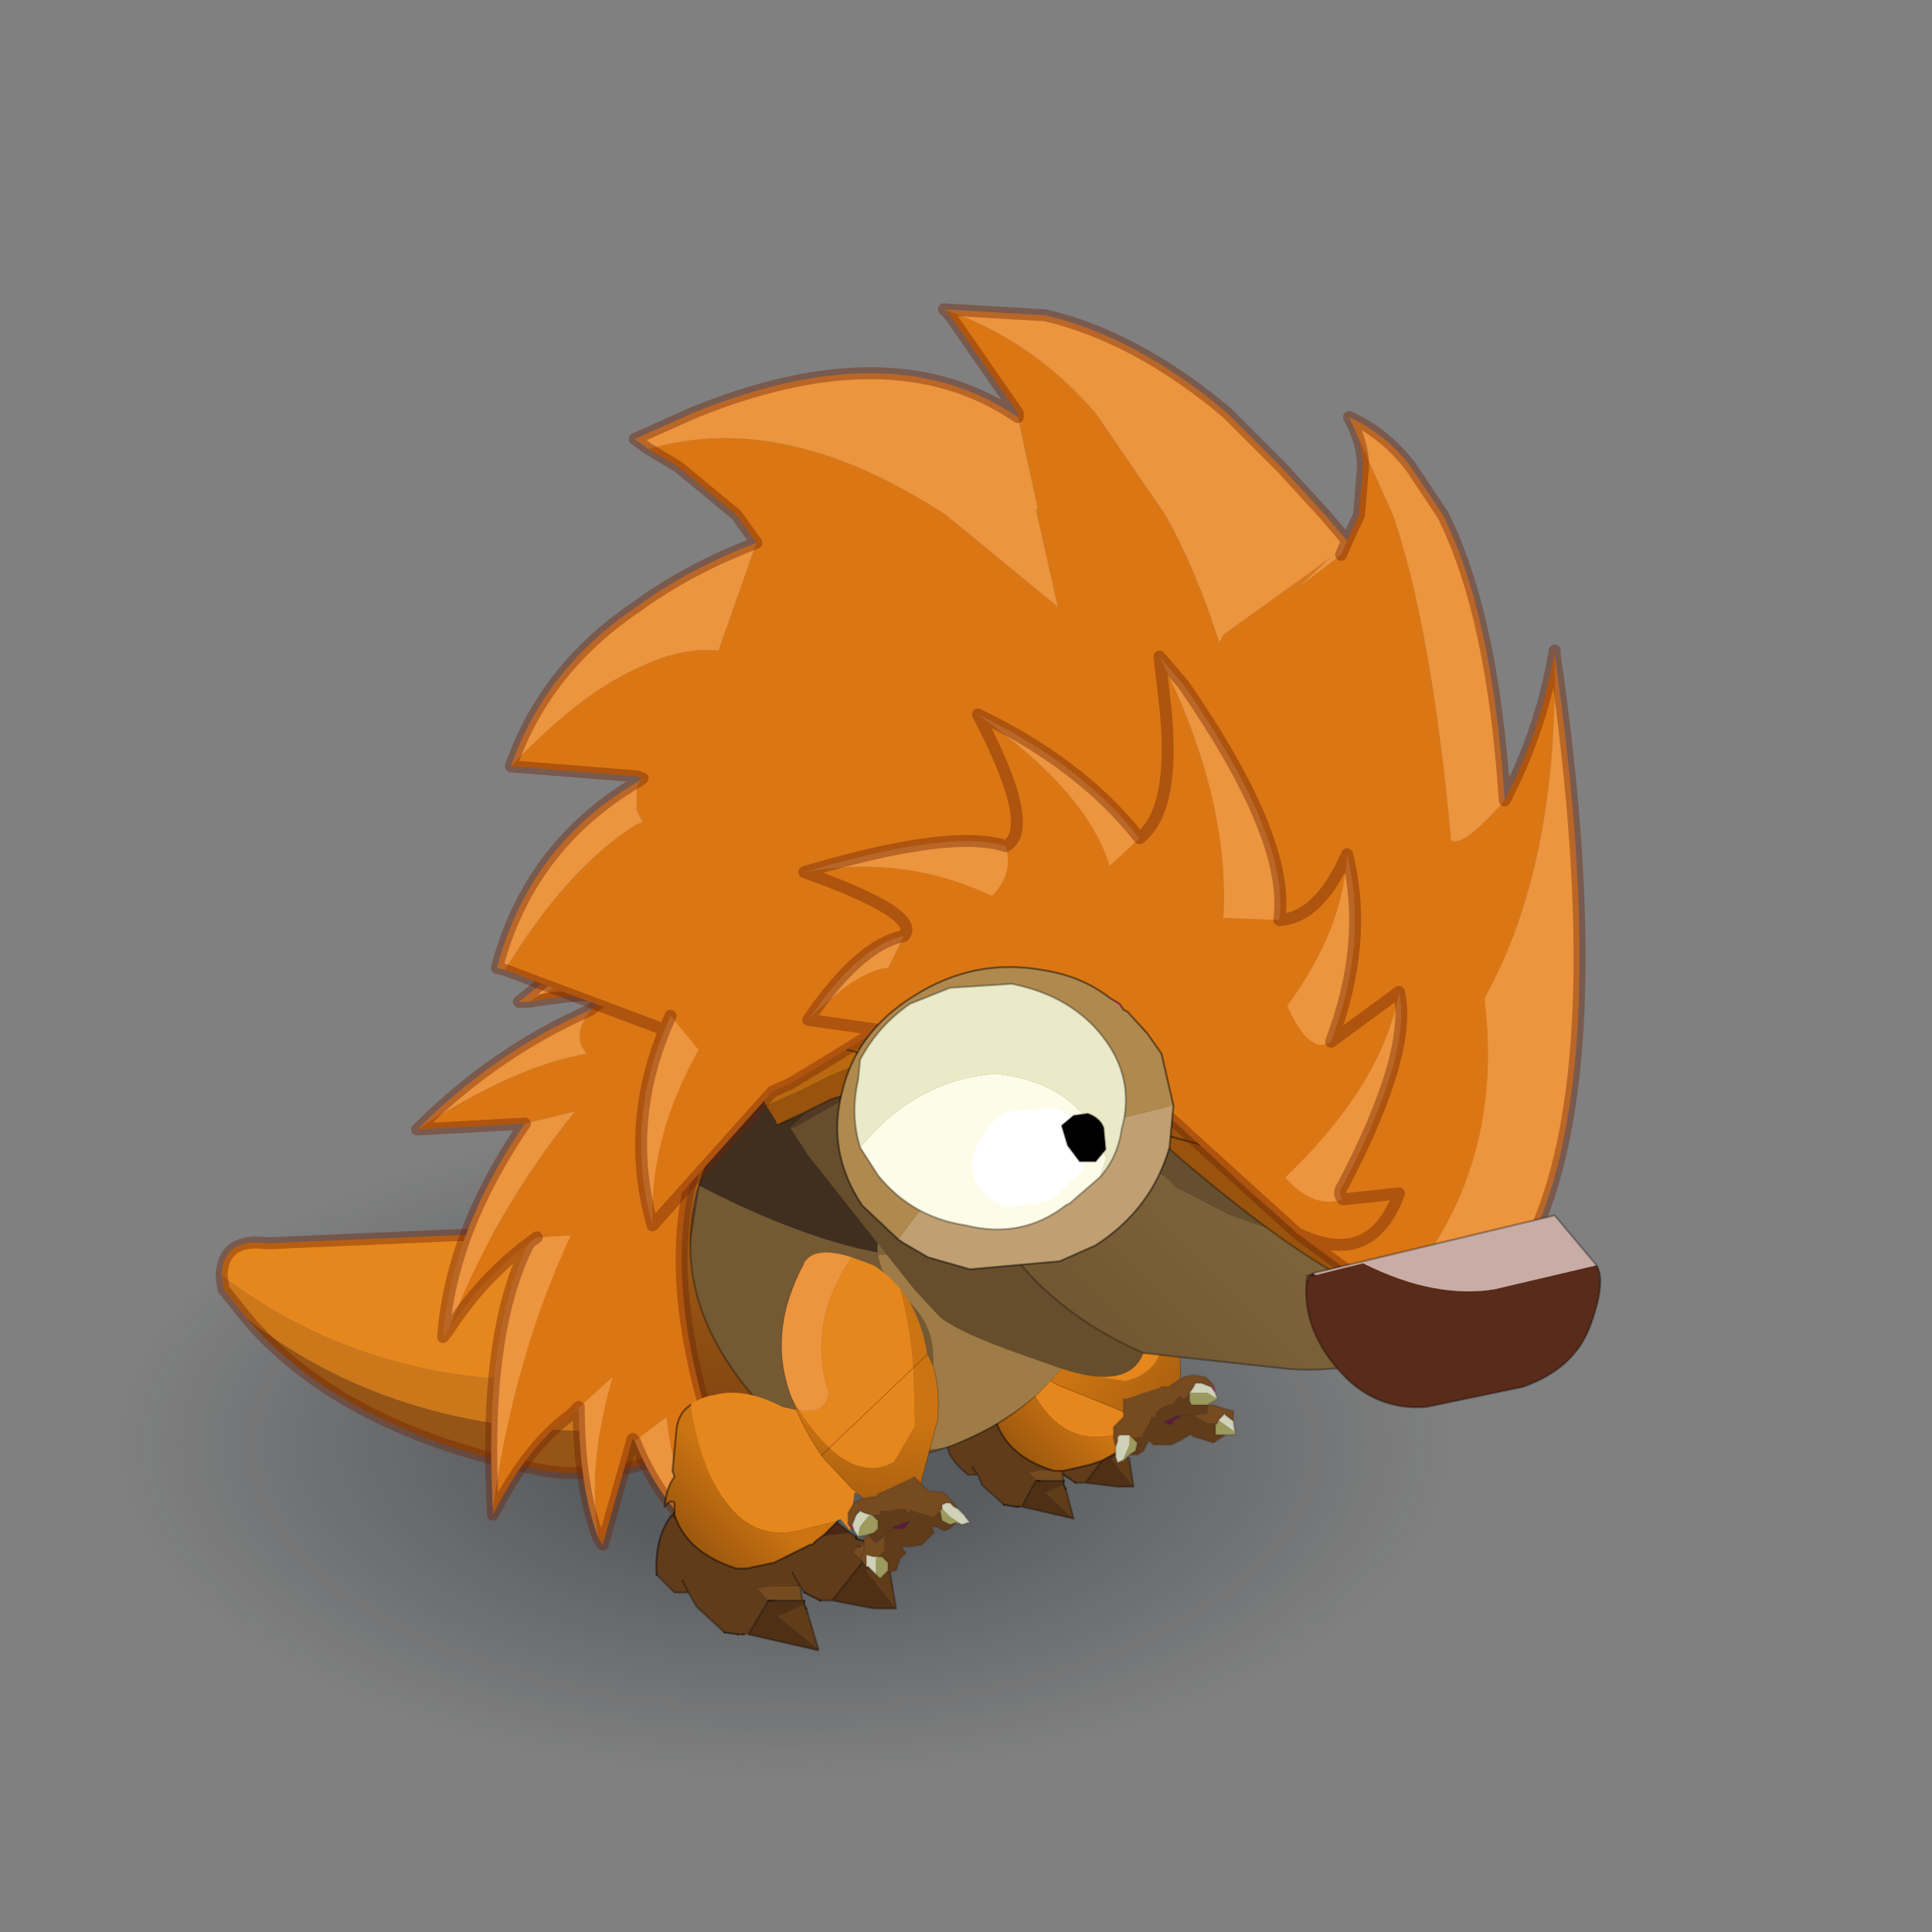 <?xml version="1.0" encoding="UTF-8" standalone="no"?>
<svg xmlns:xlink="http://www.w3.org/1999/xlink" height="440.0px" width="440.0px" xmlns="http://www.w3.org/2000/svg">
  <rect width="100%" height="100%" fill="#808080" stroke="none"/>
  <g transform="matrix(10.0, 0.0, 0.0, 10.0, 0.0, 0.0)">
    <use height="44.0" transform="matrix(0.909, 0.0, 0.0, 0.909, 2.0, 2.0)" width="44.0" xlink:href="#sprite0"/>
  </g>
  <defs>
    <g id="sprite0" transform="matrix(1.0, 0.0, 0.0, 1.0, 0.0, 0.0)">
      <use height="44.0" transform="matrix(1.0, 0.0, 0.0, 1.0, 0.0, 0.0)" width="44.0" xlink:href="#shape0"/>
      <use height="25.6" transform="matrix(1.361, 0.0, 0.0, 0.68, 0.034, 25.292)" width="25.6" xlink:href="#sprite1"/>
      <use height="5.35" transform="matrix(1.0, 0.0, 0.0, 1.0, 21.55, 30.5)" width="5.85" xlink:href="#shape2"/>
      <use height="16.55" transform="matrix(-0.338, 0.015, 0.003, 0.334, 27.339, 27.793)" width="14.9" xlink:href="#sprite2"/>
      <use height="33.8" transform="matrix(1.0, 0.0, 0.0, 1.0, 3.2, 5.35)" width="34.7" xlink:href="#shape4"/>
      <use height="16.55" transform="matrix(0.211, -0.21, 0.27, 0.264, 15.667, 31.692)" width="14.9" xlink:href="#sprite2"/>
      <use height="2.55" transform="matrix(1.0, 0.0, 0.0, 1.0, 19.0, 34.8)" width="3.1" xlink:href="#shape5"/>
    </g>
    <g id="shape0" transform="matrix(1.0, 0.0, 0.0, 1.0, 0.0, 0.0)">
      <path d="M44.0 44.0 L0.0 44.0 0.0 0.0 44.0 0.0 44.0 44.0" fill="#43adca" fill-opacity="0.0" fill-rule="evenodd" stroke="none"/>
    </g>
    <g id="sprite1" transform="matrix(1.0, 0.0, 0.0, 1.0, 12.8, 12.8)">
      <use height="25.6" transform="matrix(1.0, 0.0, 0.0, 1.0, -12.8, -12.8)" width="25.6" xlink:href="#shape1"/>
    </g>
    <g id="shape1" transform="matrix(1.0, 0.0, 0.0, 1.0, 12.8, 12.8)">
      <path d="M9.05 -9.05 Q12.8 -5.3 12.8 0.0 12.8 5.3 9.05 9.05 5.3 12.8 0.0 12.8 -5.3 12.8 -9.05 9.05 -12.8 5.3 -12.8 0.0 -12.8 -5.3 -9.05 -9.05 -5.3 -12.8 0.0 -12.8 5.3 -12.8 9.05 -9.05" fill="url(#gradient0)" fill-rule="evenodd" stroke="none"/>
    </g>
    <radialGradient cx="0" cy="0" gradientTransform="matrix(0.015, 0.0, 0.0, 0.015, 0.0, 0.0)" gradientUnits="userSpaceOnUse" id="gradient0" r="819.2" spreadMethod="pad">
      <stop offset="0.333" stop-color="#0d141c" stop-opacity="0.333"/>
      <stop offset="1.0" stop-color="#101a24" stop-opacity="0.0"/>
    </radialGradient>
    <g id="shape2" transform="matrix(1.0, 0.0, 0.0, 1.0, -21.55, -30.5)">
      <path d="M26.05 34.25 L26.05 34.3 26.1 34.35 26.05 34.35 26.1 34.4 26.2 35.05 25.65 34.35 25.9 34.25 26.05 34.25 M24.45 35.0 L24.5 35.1 24.7 35.85 24.0 35.2 24.45 35.0" fill="#603c19" fill-rule="evenodd" stroke="none"/>
      <path d="M25.0 34.95 L24.75 34.95 24.45 34.75 24.4 34.65 23.85 34.65 23.6 34.7 23.8 34.9 23.75 34.9 23.4 35.55 23.35 35.55 23.3 35.55 23.25 35.55 22.95 35.5 22.4 35.0 22.3 34.75 22.05 34.75 Q21.45 34.25 21.55 33.9 L21.95 33.35 22.05 33.3 23.25 32.85 24.8 33.2 25.45 33.7 25.45 33.75 25.7 33.85 25.55 33.9 25.5 33.9 25.4 34.0 25.6 34.2 25.55 34.15 25.55 34.2 25.0 34.95 M24.4 34.65 L24.25 34.4 24.4 34.65 M22.15 34.55 L22.3 34.75 22.15 34.55" fill="#613c1a" fill-rule="evenodd" stroke="none"/>
      <path d="M24.4 34.65 L24.45 34.9 23.85 34.9 23.8 34.9 23.6 34.7 23.85 34.65 24.4 34.65 M25.7 33.85 Q25.95 33.95 26.0 34.1 L26.05 34.15 26.05 34.25 25.9 34.25 25.7 34.2 25.65 34.2 25.6 34.2 25.4 34.0 25.5 33.9 25.55 33.9 25.7 33.85" fill="#774b20" fill-rule="evenodd" stroke="none"/>
      <path d="M26.2 35.05 L25.8 35.05 25.0 34.95 25.55 34.2 25.55 34.15 25.6 34.2 25.65 34.2 25.7 34.2 25.9 34.25 25.65 34.35 26.2 35.05 M24.45 34.9 L24.45 35.0 24.0 35.2 24.7 35.85 23.4 35.55 23.75 34.9 23.8 34.9 23.85 34.9 24.45 34.9" fill="#4f3015" fill-rule="evenodd" stroke="none"/>
      <path d="M26.05 34.25 L26.05 34.3 26.1 34.35 26.1 34.4 26.2 35.05 25.8 35.05 25.0 34.95 24.75 34.95 M24.45 34.75 L24.4 34.65 24.45 34.9 M24.5 35.1 L24.7 35.85 23.4 35.55 M23.3 35.55 L23.25 35.55 M22.95 35.5 L22.4 35.0 22.3 34.75 22.05 34.75 Q21.45 34.25 21.55 33.9 M22.05 33.3 L23.25 32.85 24.8 33.2 25.45 33.7 25.45 33.75 M26.05 34.15 L26.05 34.25 25.9 34.25 M25.7 34.2 L25.9 34.25 M25.55 33.9 L25.5 33.9 M25.6 34.2 L25.55 34.15 25.55 34.2 25.0 34.95 M23.85 34.9 L24.45 34.9 M24.25 34.4 L24.4 34.65 M23.8 34.9 L23.75 34.9 23.4 35.55 M22.3 34.75 L22.15 34.55" fill="none" stroke="#000000" stroke-linecap="round" stroke-linejoin="round" stroke-opacity="0.302" stroke-width="0.05"/>
      <path d="M24.75 34.95 L24.45 34.75 M24.45 34.9 L24.45 35.0 24.5 35.1 M23.35 35.55 L23.3 35.55 M23.25 35.55 L22.95 35.5 M21.55 33.9 L21.95 33.35 22.05 33.3 M25.45 33.75 L25.7 33.85 Q25.95 33.95 26.0 34.1 L26.05 34.15 M25.45 33.75 L25.45 33.7 M25.6 34.2 L25.65 34.2 25.7 34.2 M23.8 34.9 L23.85 34.9" fill="none" stroke="#000000" stroke-linecap="round" stroke-linejoin="round" stroke-opacity="0.451" stroke-width="0.05"/>
      <path d="M23.1 30.8 L23.15 30.8 Q23.35 30.6 23.7 30.55 L25.3 30.85 26.3 31.1 25.95 31.2 26.7 31.75 26.95 32.05 27.4 32.95 27.0 32.9 27.0 32.95 26.9 33.75 26.65 33.5 26.6 33.5 25.7 33.75 Q24.65 34.0 23.95 33.1 23.35 32.3 23.1 30.8" fill="#e6871d" fill-rule="evenodd" stroke="none"/>
      <path d="M26.6 33.5 L26.3 33.85 26.1 34.0 26.0 34.1 25.95 34.1 25.4 34.4 25.1 34.5 24.45 34.65 24.2 34.65 Q23.05 34.3 22.75 33.4 L22.75 33.1 Q22.65 33.0 22.5 33.2 22.55 32.75 22.75 32.5 L22.7 32.35 22.8 31.35 23.1 30.8 Q23.35 32.3 23.95 33.1 24.65 34.0 25.7 33.75 L26.6 33.5" fill="url(#gradient1)" fill-rule="evenodd" stroke="none"/>
      <path d="M26.6 33.5 L26.3 33.85 26.1 34.0 26.0 34.1 25.95 34.1 25.4 34.4 25.1 34.5 24.45 34.65 24.2 34.65 Q23.05 34.3 22.75 33.4 L22.75 33.1 Q22.65 33.0 22.5 33.2 22.55 32.75 22.75 32.5 L22.7 32.35 22.8 31.35 23.1 30.8" fill="none" stroke="#000000" stroke-linecap="round" stroke-linejoin="round" stroke-opacity="0.451" stroke-width="0.05"/>
    </g>
    <linearGradient gradientTransform="matrix(8.0E-4, -8.0E-4, 0.002, 0.002, 24.0, 33.55)" gradientUnits="userSpaceOnUse" id="gradient1" spreadMethod="pad" x1="-819.2" x2="819.2">
      <stop offset="0.0" stop-color="#9e590e"/>
      <stop offset="1.0" stop-color="#cc7412"/>
    </linearGradient>
    <g id="sprite2" transform="matrix(1.0, 0.0, 0.0, 1.0, 0.55, -1.05)">
      <use height="16.55" transform="matrix(1.0, 0.0, 0.0, 1.0, -0.55, 1.05)" width="14.9" xlink:href="#shape3"/>
    </g>
    <g id="shape3" transform="matrix(1.0, 0.0, 0.0, 1.0, 0.55, -1.05)">
      <path d="M14.3 6.8 Q14.0 8.95 11.95 11.15 L11.95 11.25 Q11.35 12.85 8.65 14.7 L4.05 16.8 Q-0.55 19.3 -0.55 13.85 L-0.4 11.25 -0.35 10.95 Q0.2 8.75 1.3 6.95 L1.05 7.8 Q0.5 9.8 0.6 11.25 0.85 14.1 3.55 14.65 L6.9 13.95 10.2 11.25 Q12.7 9.0 14.3 6.8" fill="url(#gradient2)" fill-rule="evenodd" stroke="none"/>
      <path d="M13.35 3.05 L14.15 4.45 Q14.45 5.6 14.3 6.8 12.7 9.0 10.2 11.25 L6.9 13.95 3.55 14.65 Q0.85 14.1 0.6 11.25 0.5 9.8 1.05 7.8 2.4 9.25 3.85 8.35 6.6 4.1 13.35 3.05" fill="#e6871d" fill-rule="evenodd" stroke="none"/>
      <path d="M1.3 6.95 L1.4 6.75 Q3.85 2.6 10.15 1.1 11.85 0.7 13.35 3.05 6.6 4.1 3.85 8.35 2.4 9.25 1.05 7.8 L1.3 6.95" fill="#ec943e" fill-rule="evenodd" stroke="none"/>
      <path d="M-0.35 10.95 Q0.2 8.75 1.3 6.95 L1.4 6.75 Q3.85 2.6 10.15 1.1" fill="none" stroke="#000000" stroke-linecap="round" stroke-linejoin="round" stroke-opacity="0.302" stroke-width="0.05"/>
      <path d="M11.95 11.15 L11.95 11.25 Q11.35 12.85 8.65 14.7 L4.05 16.8 Q-0.55 19.3 -0.55 13.85 L-0.4 11.25 -0.35 10.95 Z" fill="none" stroke="#000000" stroke-linecap="round" stroke-linejoin="round" stroke-opacity="0.302" stroke-width="0.05"/>
    </g>
    <linearGradient gradientTransform="matrix(0.004, -0.004, 0.005, 0.005, 1.55, 14.45)" gradientUnits="userSpaceOnUse" id="gradient2" spreadMethod="pad" x1="-819.2" x2="819.2">
      <stop offset="0.0" stop-color="#9e590e"/>
      <stop offset="1.0" stop-color="#cc7412"/>
    </linearGradient>
    <g id="shape4" transform="matrix(1.0, 0.0, 0.0, 1.0, -3.2, -5.35)">
      <path d="M28.2 32.5 L28.15 32.55 28.25 32.7 28.2 32.5" fill="#9a275b" fill-rule="evenodd" stroke="none"/>
      <path d="M28.15 32.55 L27.9 32.45 27.75 32.45 27.7 32.55 27.6 32.7 27.7 32.7 28.05 32.7 28.3 32.85 28.25 32.7 28.15 32.55 M26.1 33.75 L26.0 33.75 25.85 33.75 25.8 33.8 25.8 33.9 25.75 34.05 25.75 34.15 25.75 34.3 25.8 34.45 25.95 34.35 26.1 34.0 26.1 33.8 26.1 33.75 M28.7 33.4 L28.5 33.25 28.5 33.2 28.35 33.35 28.3 33.45 28.35 33.4 28.7 33.65 28.75 33.75 28.7 33.4" fill="#cfd1b8" fill-rule="evenodd" stroke="none"/>
      <path d="M26.15 33.8 L26.1 33.75 26.1 33.8 26.1 34.0 25.95 34.35 25.8 34.45 25.95 34.4 26.1 34.25 26.25 34.15 26.3 33.95 26.15 33.8 M28.3 32.85 L28.05 32.7 27.7 32.7 27.6 32.7 27.6 32.9 27.65 33.0 27.75 33.0 27.9 33.0 28.05 33.0 28.3 32.85 M28.5 33.75 L28.75 33.75 28.7 33.65 28.35 33.4 28.3 33.45 28.25 33.5 28.25 33.75 28.35 33.75 28.5 33.75" fill="#9c9a5d" fill-rule="evenodd" stroke="none"/>
      <path d="M26.7 33.3 L26.65 33.25 26.65 33.3 26.7 33.3 M27.45 33.25 L27.4 33.25 Q27.15 33.3 26.95 33.45 L27.15 33.5 27.2 33.4 27.45 33.25" fill="#5e1a3c" fill-rule="evenodd" stroke="none"/>
      <path d="M28.2 32.5 L28.05 32.35 28.0 32.3 27.7 32.25 27.45 32.3 27.15 32.5 27.1 32.55 26.9 32.55 26.0 32.85 25.95 32.85 25.95 33.25 25.95 33.3 25.7 33.55 25.7 33.6 25.7 33.85 25.75 34.05 25.8 33.9 25.8 33.8 25.85 33.75 26.0 33.75 26.1 33.75 26.15 33.8 26.25 33.8 26.3 33.8 26.4 33.8 26.65 33.3 26.65 33.25 26.7 33.3 26.75 33.3 26.75 33.2 26.9 33.05 27.2 32.95 27.35 32.75 27.45 32.85 27.6 32.7 27.7 32.55 27.75 32.45 27.9 32.45 28.15 32.55 28.2 32.5 M28.05 33.0 L28.05 33.2 27.7 33.25 27.8 33.3 28.05 33.45 28.15 33.45 28.3 33.45 28.35 33.35 28.5 33.2 28.5 33.25 28.7 33.4 28.7 33.15 28.5 33.1 28.2 33.0 28.05 33.0" fill="#774b20" fill-rule="evenodd" stroke="none"/>
      <path d="M27.6 32.7 L27.45 32.85 27.35 32.75 27.2 32.95 26.9 33.05 26.75 33.2 26.75 33.3 26.7 33.3 26.65 33.3 26.4 33.8 26.3 33.8 26.25 33.8 26.15 33.8 26.3 33.95 26.25 34.15 26.1 34.25 26.3 34.25 26.45 34.15 26.55 33.95 26.6 33.9 26.7 34.0 26.85 34.0 27.15 34.0 27.45 33.85 27.6 33.75 27.65 33.75 27.7 33.8 27.9 33.85 28.2 33.95 28.5 33.75 28.35 33.75 28.25 33.75 28.25 33.5 28.3 33.45 28.15 33.45 28.05 33.45 27.8 33.3 27.7 33.25 28.05 33.2 28.05 33.0 27.9 33.0 27.75 33.0 27.65 33.0 27.6 32.9 27.6 32.7 M27.45 33.25 L27.6 33.25 27.7 33.25 27.6 33.25 27.45 33.25 27.2 33.4 27.15 33.5 26.95 33.45 Q27.15 33.3 27.4 33.25 L27.45 33.25" fill="#613c1a" fill-rule="evenodd" stroke="none"/>
      <path d="M26.9 32.55 L27.1 32.55 27.15 32.5 27.45 32.3 27.7 32.25 28.0 32.3 28.05 32.35 28.2 32.5 28.25 32.7 28.15 32.55 27.9 32.45 27.75 32.45 27.7 32.55 27.6 32.7 27.6 32.9 27.65 33.0 27.75 33.0 27.9 33.0 28.05 33.0 28.05 33.2 27.7 33.25 27.6 33.25 27.45 33.25 27.4 33.25 Q27.15 33.3 26.95 33.45 L27.15 33.5 27.2 33.4 27.45 33.25 M26.15 33.8 L26.1 33.75 26.0 33.75 25.85 33.75 25.8 33.8 25.8 33.9 25.75 34.05 25.7 33.85 25.7 33.6 25.7 33.55 25.95 33.3 25.95 33.25 25.95 32.85 M28.3 32.85 L28.25 32.7 M28.05 33.0 L28.2 33.0 28.5 33.1 28.7 33.15 28.7 33.4 28.5 33.25 28.5 33.2 28.35 33.35 28.3 33.45 M28.75 33.75 L28.5 33.75 28.35 33.75 28.25 33.75 28.25 33.5 28.3 33.45 M28.75 33.75 L28.7 33.4 M28.5 33.75 L28.2 33.95 27.9 33.85 27.7 33.8 27.65 33.75 27.6 33.75 27.45 33.85 27.15 34.0 26.85 34.0 26.7 34.0 26.6 33.9 26.55 33.95 26.45 34.15 26.3 34.25 26.1 34.25 26.25 34.15 26.3 33.95 26.15 33.8 M28.05 33.0 L28.3 32.85 M25.8 34.45 L25.75 34.3 25.75 34.15 25.75 34.05 M26.1 34.25 L25.95 34.4 25.8 34.45" fill="none" stroke="#332720" stroke-linecap="round" stroke-linejoin="round" stroke-opacity="0.2" stroke-width="0.05"/>
      <path d="M3.35 29.75 Q3.4 28.8 4.5 28.95 L13.8 28.55 Q12.65 28.85 12.45 32.35 7.25 32.7 3.35 29.75" fill="#e6871d" fill-rule="evenodd" stroke="none"/>
      <path d="M4.0 30.85 L3.4 30.1 3.35 29.75 Q7.25 32.7 12.45 32.35 12.65 28.85 13.8 28.55 L15.45 28.15 14.35 28.75 Q12.75 29.85 13.55 33.65 7.85 33.85 4.0 30.85" fill="#cc781a" fill-rule="evenodd" stroke="none"/>
      <path d="M15.45 28.15 L16.2 27.95 Q17.5 34.9 11.9 34.7 L11.45 34.65 Q6.4 33.65 4.0 30.85 7.85 33.85 13.55 33.65 12.75 29.85 14.35 28.75 L15.45 28.15" fill="#965514" fill-rule="evenodd" stroke="none"/>
      <path d="M16.2 27.95 Q17.5 34.9 11.9 34.7 L11.45 34.65 Q6.4 33.65 4.0 30.85 L3.4 30.1 3.35 29.75 Q3.4 28.8 4.5 28.95 L13.8 28.55 15.45 28.15" fill="none" stroke="#6c2206" stroke-linecap="round" stroke-linejoin="round" stroke-opacity="0.4" stroke-width="0.3"/>
      <path d="M20.1 37.05 L20.1 37.15 20.1 37.2 20.25 38.1 19.5 37.15 19.85 37.0 20.1 37.05 M17.95 38.0 L18.0 38.1 18.3 39.1 17.3 38.3 17.95 38.0" fill="#603c19" fill-rule="evenodd" stroke="none"/>
      <path d="M14.6 35.8 L15.9 36.4 Q16.65 36.65 17.55 36.4 L19.1 36.2 19.25 36.3 19.25 36.35 19.6 36.45 19.35 36.55 19.3 36.55 19.2 36.7 19.45 36.9 19.4 36.9 19.4 36.95 18.65 37.9 18.35 37.9 17.95 37.7 17.85 37.55 17.15 37.55 16.8 37.6 17.05 37.9 16.55 38.75 16.45 38.75 16.4 38.75 16.3 38.75 15.95 38.7 15.25 38.05 15.05 37.7 14.7 37.7 14.25 37.25 Q14.2 36.35 14.6 35.8 M14.9 37.4 L15.05 37.7 14.9 37.4 M17.65 37.2 L17.85 37.55 17.65 37.2" fill="#613c1a" fill-rule="evenodd" stroke="none"/>
      <path d="M19.6 36.45 L20.0 36.8 20.05 36.9 20.1 37.05 19.85 37.0 19.55 36.95 19.45 36.9 19.2 36.7 19.3 36.55 19.35 36.55 19.6 36.45 M17.85 37.55 L17.9 37.9 17.15 37.9 17.05 37.9 16.8 37.6 17.15 37.55 17.85 37.55" fill="#774b20" fill-rule="evenodd" stroke="none"/>
      <path d="M20.25 38.1 L19.7 38.1 18.65 37.9 19.4 36.95 19.4 36.9 19.45 36.9 19.55 36.95 19.85 37.0 19.5 37.15 20.25 38.1 M17.9 37.9 L17.95 37.9 17.95 38.0 17.3 38.3 18.3 39.1 18.3 39.15 16.55 38.75 17.05 37.9 17.15 37.9 17.9 37.9" fill="#4f3015" fill-rule="evenodd" stroke="none"/>
      <path d="M19.1 36.2 L17.55 36.4 Q16.65 36.65 15.9 36.4 L14.6 35.8 14.7 35.7 16.3 35.2 18.4 35.65 19.1 36.2" fill="#4a2813" fill-rule="evenodd" stroke="none"/>
      <path d="M14.25 37.25 L14.7 37.7 15.05 37.7 14.9 37.4 M14.7 35.7 L16.3 35.2 18.4 35.65 19.1 36.2 19.25 36.3 19.25 36.35 M20.05 36.9 L20.1 37.05 20.1 37.15 20.1 37.2 20.25 38.1 19.7 38.1 18.65 37.9 18.35 37.9 M17.95 37.7 L17.85 37.55 17.9 37.9 17.95 37.9 M18.0 38.1 L18.3 39.1 18.3 39.15 16.55 38.75 M16.4 38.75 L16.3 38.75 M15.95 38.7 L15.25 38.05 15.05 37.7 M17.9 37.9 L17.15 37.9 M17.05 37.9 L16.55 38.75 M17.85 37.55 L17.65 37.2 M19.3 36.55 L19.35 36.55 M19.45 36.9 L19.4 36.9 19.4 36.95 18.65 37.9 M19.85 37.0 L19.55 36.95 M19.85 37.0 L20.1 37.05" fill="none" stroke="#000000" stroke-linecap="round" stroke-linejoin="round" stroke-opacity="0.302" stroke-width="0.05"/>
      <path d="M14.6 35.8 Q14.2 36.35 14.25 37.25 M19.25 36.35 L19.6 36.45 20.0 36.8 20.05 36.9 M18.35 37.9 L17.95 37.7 M17.95 37.9 L17.95 38.0 18.0 38.1 M16.45 38.75 L16.4 38.75 M16.3 38.75 L15.95 38.7 M14.6 35.8 L14.7 35.7 M17.15 37.9 L17.05 37.9 M19.25 36.35 L19.25 36.3 M19.55 36.95 L19.45 36.9" fill="none" stroke="#000000" stroke-linecap="round" stroke-linejoin="round" stroke-opacity="0.451" stroke-width="0.05"/>
      <path d="M25.1 26.45 L25.15 26.65 25.2 26.75 25.3 27.05 25.45 27.4 25.65 28.55 Q25.65 30.1 24.75 31.55 23.45 33.55 21.05 34.2 18.65 34.85 16.85 33.75 15.75 33.15 15.35 31.95 L15.1 30.9 15.0 29.8 15.05 29.25 15.1 28.8 15.3 27.5 Q23.25 31.6 25.1 26.45" fill="#745933" fill-rule="evenodd" stroke="none"/>
      <path d="M15.3 27.5 L15.5 26.7 Q15.8 25.75 16.4 24.95 17.55 23.05 19.15 23.0 L19.4 23.0 Q21.0 23.05 22.7 24.05 22.85 24.05 22.95 24.2 L24.15 25.05 24.35 25.3 25.1 26.45 Q23.25 31.6 15.3 27.5" fill="#402f1e" fill-rule="evenodd" stroke="none"/>
      <path d="M15.3 27.5 L15.5 26.7 Q15.8 25.75 16.4 24.95 17.55 23.05 19.15 23.0 L19.4 23.0 Q21.0 23.05 22.7 24.05 22.85 24.05 22.95 24.2 L24.15 25.05 24.35 25.3 25.1 26.45 25.15 26.65 25.2 26.75 25.3 27.05 25.45 27.4 25.65 28.55 Q25.65 30.1 24.75 31.55 23.45 33.55 21.05 34.2 18.65 34.85 16.85 33.75 15.75 33.15 15.35 31.95 L15.1 30.9 15.0 29.8 15.05 29.25 15.1 28.8 15.3 27.5 Z" fill="none" stroke="#000000" stroke-linecap="round" stroke-linejoin="round" stroke-opacity="0.302" stroke-width="0.05"/>
      <path d="M15.85 34.2 Q10.6 30.15 13.3 25.85 L14.15 24.6 18.2 23.25 Q11.7 29.5 18.8 34.7 L16.45 34.5 16.05 34.3 15.85 34.2" fill="url(#gradient3)" fill-rule="evenodd" stroke="none"/>
      <path d="M15.85 34.2 L16.05 34.3 16.45 34.5 18.8 34.7 Q11.7 29.5 18.2 23.25 L14.15 24.6 13.3 25.85 Q10.6 30.15 15.85 34.2 Z" fill="none" stroke="#000000" stroke-linecap="round" stroke-linejoin="round" stroke-opacity="0.302" stroke-width="0.05"/>
      <path d="M14.85 20.7 L15.25 20.65 17.1 20.7 Q20.25 21.9 18.35 23.2 16.15 24.5 15.35 26.6 14.2 29.6 15.85 34.3 L15.9 34.55 15.85 36.7 Q14.7 35.3 14.5 33.3 L13.7 33.9 13.65 33.85 12.9 36.5 12.8 36.35 Q12.5 34.5 13.15 32.3 L12.1 33.25 Q11.0 34.05 10.15 35.75 L10.15 35.65 Q10.65 31.85 12.1 28.75 L11.25 28.8 11.05 28.95 Q9.9 29.8 9.05 31.1 10.15 28.2 12.2 25.65 L10.95 25.95 8.25 26.1 Q10.7 24.5 12.5 24.2 12.1 23.75 12.6 23.1 L12.65 23.05 Q13.5 22.5 11.05 22.9 12.9 21.8 14.75 21.8 14.5 21.3 14.85 20.7" fill="#da7714" fill-rule="evenodd" stroke="none"/>
      <path d="M14.85 20.7 Q14.5 21.3 14.75 21.8 12.9 21.8 11.05 22.9 L10.8 22.9 Q13.35 20.8 14.85 20.7 M12.6 23.1 Q12.1 23.75 12.5 24.2 10.7 24.5 8.25 26.1 10.2 24.15 12.6 23.1 M10.95 25.95 L12.2 25.65 Q10.15 28.2 9.05 31.1 L8.9 31.3 Q9.1 28.65 10.95 25.95 M11.05 28.95 L11.25 28.8 12.1 28.75 Q10.65 31.85 10.15 35.65 9.9 31.2 11.05 28.95 M12.1 33.25 L13.15 32.3 Q12.5 34.5 12.8 36.35 12.3 35.05 12.3 33.05 L12.1 33.25 M13.7 33.9 L14.5 33.3 Q14.7 35.3 15.85 36.7 14.4 35.65 13.7 33.9" fill="#ec943e" fill-rule="evenodd" stroke="none"/>
      <path d="M15.85 36.7 L15.9 34.55 15.85 34.3 Q14.2 29.6 15.35 26.6 16.15 24.5 18.35 23.2 20.25 21.9 17.1 20.7 L15.25 20.65 14.85 20.7 Q13.35 20.8 10.8 22.9 L11.05 22.9 Q13.5 22.5 12.65 23.05 L12.6 23.1 Q10.2 24.15 8.25 26.1 L10.95 25.95 Q9.1 28.65 8.9 31.3 L9.05 31.1 Q9.9 29.8 11.05 28.95 L11.25 28.8 M10.15 35.65 L10.15 35.75 Q11.0 34.05 12.1 33.25 L12.3 33.05 Q12.3 35.05 12.8 36.35 L12.9 36.5 13.65 33.85 13.7 33.9 M15.85 36.7 Q14.4 35.65 13.7 33.9 M11.05 28.95 Q9.9 31.2 10.15 35.65" fill="none" stroke="#6c2206" stroke-linecap="round" stroke-linejoin="round" stroke-opacity="0.4" stroke-width="0.3"/>
      <path d="M24.75 26.15 L24.85 26.3 Q25.55 27.45 25.55 28.9 25.55 30.35 24.65 31.75 23.7 33.1 22.0 33.85 20.35 34.65 20.95 32.95 21.6 31.25 20.45 30.3 19.9 29.85 19.8 29.25 23.3 28.95 24.75 26.15" fill="#9e7b47" fill-rule="evenodd" stroke="none"/>
      <path d="M19.8 29.25 Q19.7 28.65 20.25 27.95 21.2 26.5 22.7 25.85 24.05 25.2 24.75 26.15 23.3 28.95 19.8 29.25" fill="#80643c" fill-rule="evenodd" stroke="none"/>
      <path d="M15.1 33.0 Q15.35 32.8 15.7 32.75 16.45 32.55 17.4 33.05 L18.5 33.3 18.1 33.45 18.9 34.0 19.15 34.3 19.65 35.3 19.2 35.2 19.2 35.25 19.1 36.15 18.85 35.85 18.8 35.9 17.8 36.15 Q16.7 36.4 16.0 35.45 15.35 34.6 15.1 33.0" fill="#e6871d" fill-rule="evenodd" stroke="none"/>
      <path d="M18.8 35.9 L18.45 36.25 18.25 36.4 18.15 36.5 18.1 36.5 17.5 36.8 17.2 36.95 16.5 37.1 16.25 37.1 Q15.0 36.7 14.7 35.75 L14.7 35.45 Q14.6 35.35 14.45 35.55 14.5 35.05 14.7 34.8 L14.65 34.65 14.75 33.6 Q14.8 33.2 15.1 33.0 15.35 34.6 16.0 35.45 16.7 36.4 17.8 36.15 L18.8 35.9" fill="url(#gradient4)" fill-rule="evenodd" stroke="none"/>
      <path d="M18.8 35.9 L18.45 36.25 18.25 36.4 18.15 36.5 18.1 36.5 17.5 36.8 17.2 36.95 16.5 37.1 16.25 37.1 Q15.0 36.7 14.7 35.75 L14.7 35.45 Q14.6 35.35 14.45 35.55 14.5 35.05 14.7 34.8 L14.65 34.65 14.75 33.6 Q14.8 33.2 15.1 33.0" fill="none" stroke="#000000" stroke-linecap="round" stroke-linejoin="round" stroke-opacity="0.451" stroke-width="0.05"/>
      <path d="M31.65 29.3 Q30.0 28.85 25.85 25.25 23.1 23.5 18.85 25.4 L17.7 26.05 17.6 26.05 Q22.95 20.85 28.2 22.25 31.85 22.75 34.5 26.6 34.15 26.3 33.55 27.25 L32.1 29.3 31.85 29.3 31.65 29.3" fill="#533a24" fill-rule="evenodd" stroke="none"/>
      <path d="M26.45 31.7 Q26.05 32.75 24.0 31.95 21.9 31.25 21.35 30.8 L20.7 30.1 18.05 26.75 17.6 26.05 17.7 26.05 18.85 25.4 Q23.1 23.5 25.85 25.25 30.0 28.85 31.65 29.3 L28.6 28.25 27.25 27.55 27.15 27.45 Q27.1 27.25 24.3 25.9 L24.35 25.85 24.15 25.8 22.3 25.65 Q19.7 26.3 20.6 28.4 L21.25 28.4 21.35 28.4 22.65 28.45 Q23.85 30.55 26.45 31.7" fill="url(#gradient5)" fill-rule="evenodd" stroke="none"/>
      <path d="M26.45 31.7 Q23.85 30.55 22.65 28.45 L21.35 28.4 21.25 28.4 20.6 28.4 Q19.7 26.3 22.3 25.65 L24.15 25.8 24.35 25.85 24.3 25.9 Q27.1 27.25 27.15 27.45 L27.25 27.55 28.6 28.25 31.65 29.3 31.85 29.3 32.1 29.3 33.55 27.25 Q34.15 26.3 34.5 26.6 L34.7 26.9 Q34.95 27.55 35.0 29.65 L34.9 29.9 Q33.35 32.3 30.1 32.1 L26.45 31.7" fill="url(#gradient6)" fill-rule="evenodd" stroke="none"/>
      <path d="M26.45 31.7 Q23.85 30.55 22.65 28.45 L21.35 28.4 21.25 28.4 M34.7 26.9 Q34.95 27.55 35.0 29.65 L34.9 29.9 Q33.35 32.3 30.1 32.1 L26.45 31.7 M34.5 26.6 Q34.15 26.3 33.55 27.25 L32.1 29.3" fill="none" stroke="#000000" stroke-linecap="round" stroke-linejoin="round" stroke-opacity="0.302" stroke-width="0.05"/>
      <path d="M32.8 30.25 Q31.35 30.2 27.4 26.85 L26.1 25.7 Q23.1 23.8 18.6 25.35 L17.9 25.7 17.35 25.95 17.25 25.95 17.25 25.9 17.0 25.5 17.9 25.1 18.6 24.75 Q23.2 22.75 26.45 24.9 L28.25 26.85 Q30.3 28.9 32.8 30.25" fill="#99530d" fill-rule="evenodd" stroke="none"/>
      <path d="M17.0 25.5 L16.2 24.0 Q15.85 23.25 16.05 23.3 L17.9 21.25 Q21.85 17.3 25.6 16.85 36.75 16.5 36.5 25.7 L36.4 26.85 36.15 28.7 36.1 29.05 Q35.05 29.55 33.8 29.85 L32.8 30.25 Q30.3 28.9 28.25 26.85 L26.45 24.9 Q23.2 22.75 18.6 24.75 L17.9 25.1 17.0 25.5" fill="#ba6910" fill-rule="evenodd" stroke="none"/>
      <path d="M36.15 28.7 L36.1 29.05 Q35.05 29.55 33.8 29.85 L32.8 30.25 Q31.35 30.2 27.4 26.85 L26.1 25.7 Q23.1 23.8 18.6 25.35 L17.9 25.7 17.35 25.95" fill="none" stroke="#000000" stroke-linecap="round" stroke-linejoin="round" stroke-opacity="0.302" stroke-width="0.05"/>
      <path d="M16.05 23.3 L17.9 21.25 Q21.85 17.3 25.6 16.85 36.75 16.5 36.5 25.7 L36.4 26.85 36.15 28.7 Z" fill="none" stroke="#000000" stroke-linecap="round" stroke-linejoin="round" stroke-opacity="0.451" stroke-width="0.05"/>
      <path d="M31.6 8.25 L32.7 10.7 Q33.65 13.45 34.15 18.75 L34.15 18.85 Q34.45 19.05 35.5 17.85 36.45 16.0 36.75 14.1 L36.75 14.2 Q36.85 19.45 35.0 22.8 L35.0 22.9 Q35.45 26.7 33.35 29.55 L32.85 30.1 34.55 30.05 32.75 30.2 32.1 29.9 31.45 29.55 30.3 28.7 27.6 26.25 Q24.75 23.5 19.8 23.6 L19.0 24.1 17.6 24.95 17.15 25.15 14.15 28.5 Q14.05 26.35 15.3 24.1 L14.6 23.25 14.45 23.6 10.45 22.1 Q12.0 19.55 13.75 18.45 L13.9 18.4 13.75 18.1 13.75 17.65 Q13.75 17.45 13.9 17.3 L13.75 17.25 10.6 17.0 Q12.3 15.2 13.75 14.55 14.85 14.0 15.8 14.1 L16.75 11.4 16.25 10.7 14.8 9.5 14.05 9.05 Q17.45 8.05 21.5 10.7 L24.3 13.0 23.75 10.55 23.8 10.55 23.3 8.25 23.3 8.15 21.6 5.7 21.45 5.55 Q23.65 6.3 25.25 8.15 L27.0 10.7 Q27.75 12.05 28.3 13.75 L28.35 13.9 28.45 13.7 30.75 12.05 31.15 11.75 30.35 12.5 31.4 11.7 31.55 11.35 31.85 10.7 31.95 9.5 Q31.95 8.9 31.6 8.25 M26.85 14.25 L27.3 15.2 Q28.6 18.2 28.45 20.8 L29.85 20.85 Q30.15 18.85 27.45 14.95 L26.85 14.25 27.0 15.55 Q27.25 18.1 26.35 18.8 27.25 18.1 27.0 15.55 L26.85 14.25 M22.3 15.7 Q25.05 17.65 25.6 19.5 L26.35 18.8 Q24.9 16.95 22.3 15.7 23.8 18.55 23.0 19.0 23.8 18.55 22.3 15.7 M17.95 19.65 Q20.45 19.2 22.65 20.25 23.2 19.7 23.0 19.0 21.65 18.55 17.95 19.65 20.9 20.7 20.45 21.25 20.9 20.7 17.95 19.65 M18.05 23.35 Q19.3 22.1 20.05 22.05 L20.45 21.25 Q19.35 21.45 18.05 23.35 L19.8 23.6 18.05 23.35 M31.55 19.2 Q31.45 21.1 30.05 23.0 30.6 24.25 31.15 23.9 L32.85 22.65 31.15 23.9 Q32.1 21.4 31.55 19.2 30.85 20.8 29.85 20.85 30.85 20.8 31.55 19.2 M32.85 22.65 Q32.45 24.95 30.0 27.3 30.7 28.1 31.45 27.85 31.3 27.7 31.45 27.5 33.2 24.15 32.85 22.65 M32.75 30.2 L32.85 30.1 32.75 30.2 M31.45 27.85 L32.85 27.7 Q32.15 29.6 30.3 28.7 32.15 29.6 32.85 27.7 L31.45 27.85" fill="#da7714" fill-rule="evenodd" stroke="none"/>
      <path d="M31.6 8.25 Q32.5 8.65 33.15 9.5 L33.95 10.7 Q35.2 13.2 35.5 17.85 34.45 19.05 34.15 18.85 L34.15 18.75 Q33.65 13.45 32.7 10.7 L31.6 8.25 M36.75 14.2 Q38.25 24.55 36.15 28.9 L35.65 29.55 Q35.25 29.9 34.65 30.05 L34.55 30.05 32.85 30.1 33.35 29.55 Q35.45 26.7 35.0 22.9 L35.0 22.8 Q36.85 19.45 36.75 14.2 M14.15 28.5 Q13.45 26.05 14.45 23.6 L14.6 23.25 15.3 24.1 Q14.05 26.35 14.15 28.5 M10.45 22.1 L10.25 22.05 Q11.05 19.0 13.75 17.4 L13.9 17.3 Q13.75 17.45 13.75 17.65 L13.75 18.1 13.9 18.4 13.75 18.45 Q12.0 19.55 10.45 22.1 M10.6 17.0 Q11.45 14.55 13.75 13.0 15.05 12.05 16.75 11.4 L15.8 14.1 Q14.85 14.0 13.75 14.55 12.3 15.2 10.6 17.0 M14.05 9.05 L13.7 8.8 15.15 8.15 Q20.05 6.15 23.15 8.15 L23.3 8.25 23.8 10.55 23.75 10.55 24.3 13.0 21.5 10.7 Q17.45 8.05 14.05 9.05 M21.45 5.55 L24.0 5.7 Q26.3 6.25 28.55 8.15 L29.9 9.5 31.0 10.7 31.55 11.35 31.4 11.7 30.35 12.5 31.15 11.75 30.75 12.05 28.45 13.7 28.35 13.9 28.3 13.75 Q27.75 12.05 27.0 10.7 L25.25 8.15 Q23.65 6.3 21.45 5.55 M29.85 20.85 L28.45 20.8 Q28.6 18.2 27.3 15.2 L26.85 14.25 27.45 14.95 Q30.15 18.85 29.85 20.85 M26.35 18.8 L25.6 19.5 Q25.05 17.65 22.3 15.7 24.9 16.95 26.35 18.8 M23.0 19.0 Q23.2 19.7 22.65 20.25 20.45 19.2 17.95 19.65 21.65 18.55 23.0 19.0 M20.45 21.25 L20.05 22.05 Q19.3 22.1 18.05 23.35 19.35 21.45 20.45 21.25 M31.15 23.9 Q30.6 24.25 30.05 23.0 31.45 21.1 31.55 19.2 32.1 21.4 31.15 23.9 M31.45 27.85 Q30.7 28.1 30.0 27.3 32.45 24.95 32.85 22.65 33.2 24.15 31.45 27.5 31.3 27.7 31.45 27.85" fill="#ec943e" fill-rule="evenodd" stroke="none"/>
      <path d="M35.5 17.85 Q35.2 13.2 33.95 10.7 L33.15 9.5 Q32.5 8.65 31.6 8.25 M35.5 17.85 Q36.45 16.0 36.75 14.1 L36.75 14.2 Q38.25 24.55 36.15 28.9 L35.65 29.55 Q35.25 29.9 34.65 30.05 M34.55 30.05 L32.75 30.2 32.1 29.9 31.45 29.55 30.3 28.7 27.6 26.25 Q24.75 23.5 19.8 23.6 L19.0 24.1 17.6 24.95 17.15 25.15 14.15 28.5 Q13.45 26.05 14.45 23.6 L10.45 22.1 10.25 22.05 Q11.05 19.0 13.75 17.4 L13.9 17.3 13.75 17.25 10.6 17.0 Q11.45 14.55 13.75 13.0 15.05 12.05 16.75 11.4 L16.25 10.7 14.8 9.5 14.05 9.05 13.7 8.8 15.15 8.15 Q20.05 6.15 23.15 8.15 L23.3 8.25 23.3 8.15 21.6 5.7 21.45 5.55 24.0 5.7 Q26.3 6.25 28.55 8.15 L29.9 9.5 31.0 10.7 31.55 11.35 31.85 10.7 31.95 9.5 Q31.95 8.9 31.6 8.25 M31.4 11.7 L31.55 11.35 M29.85 20.85 Q30.15 18.85 27.45 14.95 L26.85 14.25 27.0 15.55 Q27.25 18.1 26.35 18.8 24.9 16.95 22.3 15.7 23.8 18.55 23.0 19.0 21.65 18.55 17.95 19.65 20.9 20.7 20.45 21.25 19.35 21.45 18.05 23.35 L19.8 23.6 M14.6 23.25 L14.45 23.6 M31.55 19.2 Q30.85 20.8 29.85 20.85 M32.85 22.65 L31.15 23.9 Q32.1 21.4 31.55 19.2 M31.45 27.85 Q31.3 27.7 31.45 27.5 33.2 24.15 32.85 22.65 M30.3 28.7 Q32.15 29.6 32.85 27.7 L31.45 27.85 M32.85 30.1 L32.75 30.2" fill="none" stroke="#6c2206" stroke-linecap="round" stroke-linejoin="round" stroke-opacity="0.4" stroke-width="0.3"/>
      <path d="M30.55 29.75 L30.55 29.95 30.6 29.75 30.7 29.7 30.75 29.75 31.95 29.45 Q33.75 30.35 35.25 30.1 L37.8 29.5 Q38.05 29.9 37.65 31.0 37.25 32.1 35.95 32.55 L33.55 33.05 Q32.4 33.15 31.55 32.35 30.35 31.15 30.55 29.75 M30.6 29.75 L30.75 29.75 30.6 29.75" fill="#592b1a" fill-rule="evenodd" stroke="none"/>
      <path d="M30.7 29.7 L36.75 28.25 37.8 29.5 35.25 30.1 Q33.75 30.35 31.95 29.45 L30.75 29.75 30.7 29.7" fill="#c8aca6" fill-rule="evenodd" stroke="none"/>
      <path d="M30.6 29.75 L30.55 29.75 M30.55 29.95 L30.6 29.75 30.7 29.7 36.75 28.25 37.8 29.5 Q38.05 29.9 37.65 31.0 37.25 32.1 35.95 32.55 L33.55 33.05 Q32.4 33.15 31.55 32.35 30.35 31.15 30.55 29.75 M30.7 29.7 L30.75 29.75 30.6 29.75 Z" fill="none" stroke="#000000" stroke-linecap="round" stroke-linejoin="round" stroke-opacity="0.302" stroke-width="0.05"/>
      <path d="M25.6 22.8 L25.85 22.95 25.95 23.1 25.6 22.8" fill="#f55593" fill-rule="evenodd" stroke="none"/>
      <path d="M27.2 25.5 L27.1 26.55 Q26.65 28.1 25.25 29.0 L24.35 29.4 22.1 29.6 21.05 29.3 20.45 28.95 20.3 28.85 21.25 27.6 Q22.2 26.55 24.25 26.2 L27.2 25.5" fill="#c0a072" fill-rule="evenodd" stroke="none"/>
      <path d="M20.3 28.85 L19.4 28.0 Q18.5 26.65 18.9 25.15 19.25 23.65 20.7 22.75 22.2 21.8 23.9 22.1 24.9 22.25 25.6 22.8 L25.95 23.1 26.05 23.15 26.55 23.7 26.9 24.2 27.2 25.5 24.25 26.2 Q22.2 26.55 21.25 27.6 L20.3 28.85" fill="#b0894f" fill-rule="evenodd" stroke="none"/>
      <path d="M20.3 28.85 L19.4 28.0 Q18.5 26.65 18.9 25.15 19.25 23.65 20.7 22.75 22.2 21.8 23.9 22.1 24.9 22.25 25.6 22.8 L25.85 22.95 25.95 23.1 26.05 23.15 26.55 23.7 26.9 24.2 27.2 25.5 27.1 26.55 Q26.65 28.1 25.25 29.0 L24.35 29.4 22.1 29.6 21.05 29.3 20.45 28.95 20.3 28.85 Z" fill="none" stroke="#000000" stroke-linecap="round" stroke-linejoin="round" stroke-opacity="0.451" stroke-width="0.05"/>
      <path d="M19.35 26.55 Q20.75 24.85 22.75 24.7 24.95 24.95 25.5 26.8 L25.55 26.75 25.5 26.85 25.35 27.3 24.6 27.95 24.5 28.0 Q23.4 28.85 22.0 28.5 20.65 28.3 19.8 27.25 L19.35 26.55" fill="#fdfce8" fill-rule="evenodd" stroke="none"/>
      <path d="M19.35 26.55 Q19.1 25.75 19.3 24.85 L19.35 24.35 Q19.8 23.5 20.6 22.95 L21.6 22.55 23.15 22.45 Q24.65 22.75 25.45 23.8 26.25 24.85 25.9 26.1 25.8 26.8 25.35 27.3 L25.5 26.85 25.55 26.75 25.5 26.8 Q24.95 24.95 22.75 24.7 20.75 24.85 19.35 26.55" fill="#eaeac8" fill-rule="evenodd" stroke="none"/>
      <path d="M25.35 27.3 Q25.8 26.8 25.9 26.1 26.25 24.85 25.45 23.8 24.65 22.75 23.15 22.45 L21.6 22.55 20.6 22.95 Q19.8 23.5 19.35 24.35 L19.3 24.85 Q19.1 25.75 19.35 26.55 M25.35 27.3 L24.6 27.95 24.5 28.0 Q23.4 28.85 22.0 28.5 20.65 28.3 19.8 27.25 L19.35 26.55" fill="none" stroke="#000000" stroke-linecap="round" stroke-linejoin="round" stroke-opacity="0.302" stroke-width="0.05"/>
      <path d="M22.3 26.45 Q22.55 25.9 23.05 25.65 L24.15 25.55 Q24.7 25.7 24.9 26.15 25.15 26.65 24.9 27.15 L24.1 27.9 23.05 28.05 Q22.5 27.9 22.25 27.4 22.05 26.95 22.3 26.45" fill="#ffffff" fill-rule="evenodd" stroke="none"/>
      <path d="M24.85 26.9 L24.55 26.5 24.4 26.0 24.7 25.75 25.05 25.7 Q25.35 25.8 25.45 26.05 L25.5 26.6 25.25 26.9 24.85 26.9" fill="#000000" fill-rule="evenodd" stroke="none"/>
      <path d="M24.85 26.9 L24.55 26.5 24.4 26.0 24.7 25.75 25.05 25.7 Q25.35 25.8 25.45 26.05 L25.5 26.6 25.25 26.9 24.85 26.9 Z" fill="none" stroke="#000000" stroke-linecap="round" stroke-linejoin="round" stroke-opacity="0.302" stroke-width="0.05"/>
    </g>
    <linearGradient gradientTransform="matrix(1.0E-4, -0.003, 0.009, -2.0E-4, 18.95, 30.25)" gradientUnits="userSpaceOnUse" id="gradient3" spreadMethod="pad" x1="-819.2" x2="819.2">
      <stop offset="0.0" stop-color="#854811"/>
      <stop offset="1.0" stop-color="#a65d15"/>
    </linearGradient>
    <linearGradient gradientTransform="matrix(8.0E-4, -8.0E-4, 0.002, 0.002, 16.0, 35.9)" gradientUnits="userSpaceOnUse" id="gradient4" spreadMethod="pad" x1="-819.2" x2="819.2">
      <stop offset="0.0" stop-color="#9e590e"/>
      <stop offset="1.0" stop-color="#cc7412"/>
    </linearGradient>
    <linearGradient gradientTransform="matrix(-0.004, 0.005, -0.003, -0.003, 24.95, 30.25)" gradientUnits="userSpaceOnUse" id="gradient5" spreadMethod="pad" x1="-819.2" x2="819.2">
      <stop offset="0.0" stop-color="#664f2e"/>
      <stop offset="1.0" stop-color="#664d2c"/>
    </linearGradient>
    <linearGradient gradientTransform="matrix(-0.004, 0.005, -0.003, -0.003, 24.95, 30.25)" gradientUnits="userSpaceOnUse" id="gradient6" spreadMethod="pad" x1="-819.2" x2="819.2">
      <stop offset="0.0" stop-color="#80643a"/>
      <stop offset="1.0" stop-color="#664d2c"/>
    </linearGradient>
    <g id="shape5" transform="matrix(1.0, 0.0, 0.0, 1.0, -19.0, -34.8)">
      <path d="M19.05 36.0 L19.15 36.0 19.2 36.15 19.05 36.0" fill="#9a275b" fill-rule="evenodd" stroke="none"/>
      <path d="M19.15 36.0 L19.25 35.75 19.35 35.65 19.45 35.7 19.6 35.75 19.65 35.75 19.55 35.8 19.35 36.05 19.3 36.3 19.2 36.15 19.15 36.0 M21.4 35.6 L21.4 35.5 21.5 35.45 21.6 35.45 21.7 35.55 21.8 35.6 21.85 35.65 21.95 35.75 22.1 35.95 22.05 35.95 21.9 36.0 21.6 35.8 21.4 35.6 M19.5 37.05 L19.5 36.8 19.5 36.75 19.7 36.8 19.8 36.8 19.75 36.85 19.75 37.25 19.85 37.35 19.55 37.05 19.5 37.05" fill="#cfd1b8" fill-rule="evenodd" stroke="none"/>
      <path d="M21.35 35.65 L21.4 35.6 21.6 35.8 21.9 36.0 22.05 35.95 21.9 36.0 21.75 35.95 21.6 36.0 21.4 35.9 21.35 35.65 M19.3 36.3 L19.35 36.05 19.55 35.8 19.65 35.75 19.8 35.9 19.8 36.0 19.8 36.1 19.7 36.2 19.55 36.25 19.3 36.3 M20.0 37.2 L19.95 37.25 19.85 37.35 19.75 37.25 19.75 36.85 19.8 36.8 19.9 36.8 20.05 36.95 20.05 37.15 20.0 37.2" fill="#9c9a5d" fill-rule="evenodd" stroke="none"/>
      <path d="M20.6 35.65 L20.65 35.6 20.65 35.65 20.6 35.65 M20.15 36.1 L20.2 36.05 20.6 35.9 20.45 36.1 20.15 36.1" fill="#5e1a3c" fill-rule="evenodd" stroke="none"/>
      <path d="M19.05 36.0 L19.05 35.75 19.05 35.7 19.2 35.45 19.4 35.35 19.7 35.3 19.75 35.3 19.85 35.2 20.7 34.8 21.0 35.1 21.05 35.15 21.45 35.2 21.5 35.25 21.65 35.4 21.8 35.6 21.7 35.55 21.6 35.45 21.5 35.45 21.4 35.5 21.4 35.6 21.35 35.65 21.3 35.7 21.25 35.75 21.2 35.8 20.65 35.65 20.65 35.6 20.6 35.65 20.55 35.7 20.5 35.6 20.3 35.6 20.05 35.65 19.85 35.65 19.85 35.75 19.65 35.75 19.6 35.75 19.45 35.7 19.35 35.65 19.25 35.75 19.15 36.0 19.05 36.0 M19.55 36.25 L19.75 36.45 20.0 36.25 19.95 36.35 19.95 36.65 19.9 36.7 19.8 36.8 19.7 36.8 19.5 36.75 19.5 36.8 19.5 37.05 19.35 36.85 19.45 36.65 19.45 36.35 19.55 36.25" fill="#774b20" fill-rule="evenodd" stroke="none"/>
      <path d="M19.65 35.75 L19.85 35.75 19.85 35.65 20.05 35.65 20.3 35.6 20.5 35.6 20.55 35.7 20.6 35.65 20.65 35.65 21.2 35.8 21.25 35.75 21.3 35.7 21.35 35.65 21.4 35.9 21.6 36.0 21.75 35.95 21.6 36.1 21.45 36.15 21.25 36.05 21.15 36.05 21.2 36.2 21.1 36.3 20.9 36.5 20.65 36.55 20.45 36.55 20.4 36.6 20.5 36.7 20.35 36.85 20.25 37.15 20.0 37.2 20.05 37.15 20.05 36.95 19.9 36.8 19.8 36.8 19.9 36.7 19.95 36.65 19.95 36.35 20.0 36.25 19.75 36.45 19.55 36.25 19.7 36.2 19.8 36.1 19.8 36.0 19.8 35.9 19.65 35.75 M20.15 36.1 L20.05 36.2 20.0 36.25 20.05 36.2 20.15 36.1 20.45 36.1 20.6 35.9 20.2 36.05 20.15 36.1" fill="#613c1a" fill-rule="evenodd" stroke="none"/>
      <path d="M19.85 35.2 L19.75 35.3 19.7 35.3 19.4 35.35 19.2 35.45 19.05 35.7 19.05 35.75 19.05 36.0 19.2 36.15 19.15 36.0 19.25 35.75 19.35 35.65 19.45 35.7 19.6 35.75 19.65 35.75 19.8 35.9 19.8 36.0 19.8 36.1 19.7 36.2 19.55 36.25 19.75 36.45 20.0 36.25 20.05 36.2 20.15 36.1 20.2 36.05 20.6 35.9 20.45 36.1 20.15 36.1 M21.35 35.65 L21.4 35.6 21.4 35.5 21.5 35.45 21.6 35.45 21.7 35.55 21.8 35.6 21.65 35.4 21.5 35.25 21.45 35.2 21.05 35.15 21.0 35.1 20.7 34.8 M19.2 36.15 L19.3 36.3 19.55 36.25 19.45 36.35 19.45 36.65 19.35 36.85 19.5 37.05 19.5 36.8 19.5 36.75 19.7 36.8 19.8 36.8 M19.85 37.35 L19.95 37.25 20.0 37.2 20.05 37.15 20.05 36.95 19.9 36.8 19.8 36.8 M19.85 37.35 L19.55 37.05 19.5 37.05 M21.75 35.95 L21.6 36.1 21.45 36.15 21.25 36.05 21.15 36.05 21.2 36.2 21.1 36.3 20.9 36.5 20.65 36.55 20.45 36.55 20.4 36.6 20.5 36.7 20.35 36.85 20.25 37.15 20.0 37.2 M21.8 35.6 L21.85 35.65 21.95 35.75 22.1 35.95 22.05 35.95 21.9 36.0 21.75 35.95 21.6 36.0 21.4 35.9 21.35 35.65" fill="none" stroke="#332720" stroke-linecap="round" stroke-linejoin="round" stroke-opacity="0.2" stroke-width="0.05"/>
    </g>
  </defs>
</svg>
